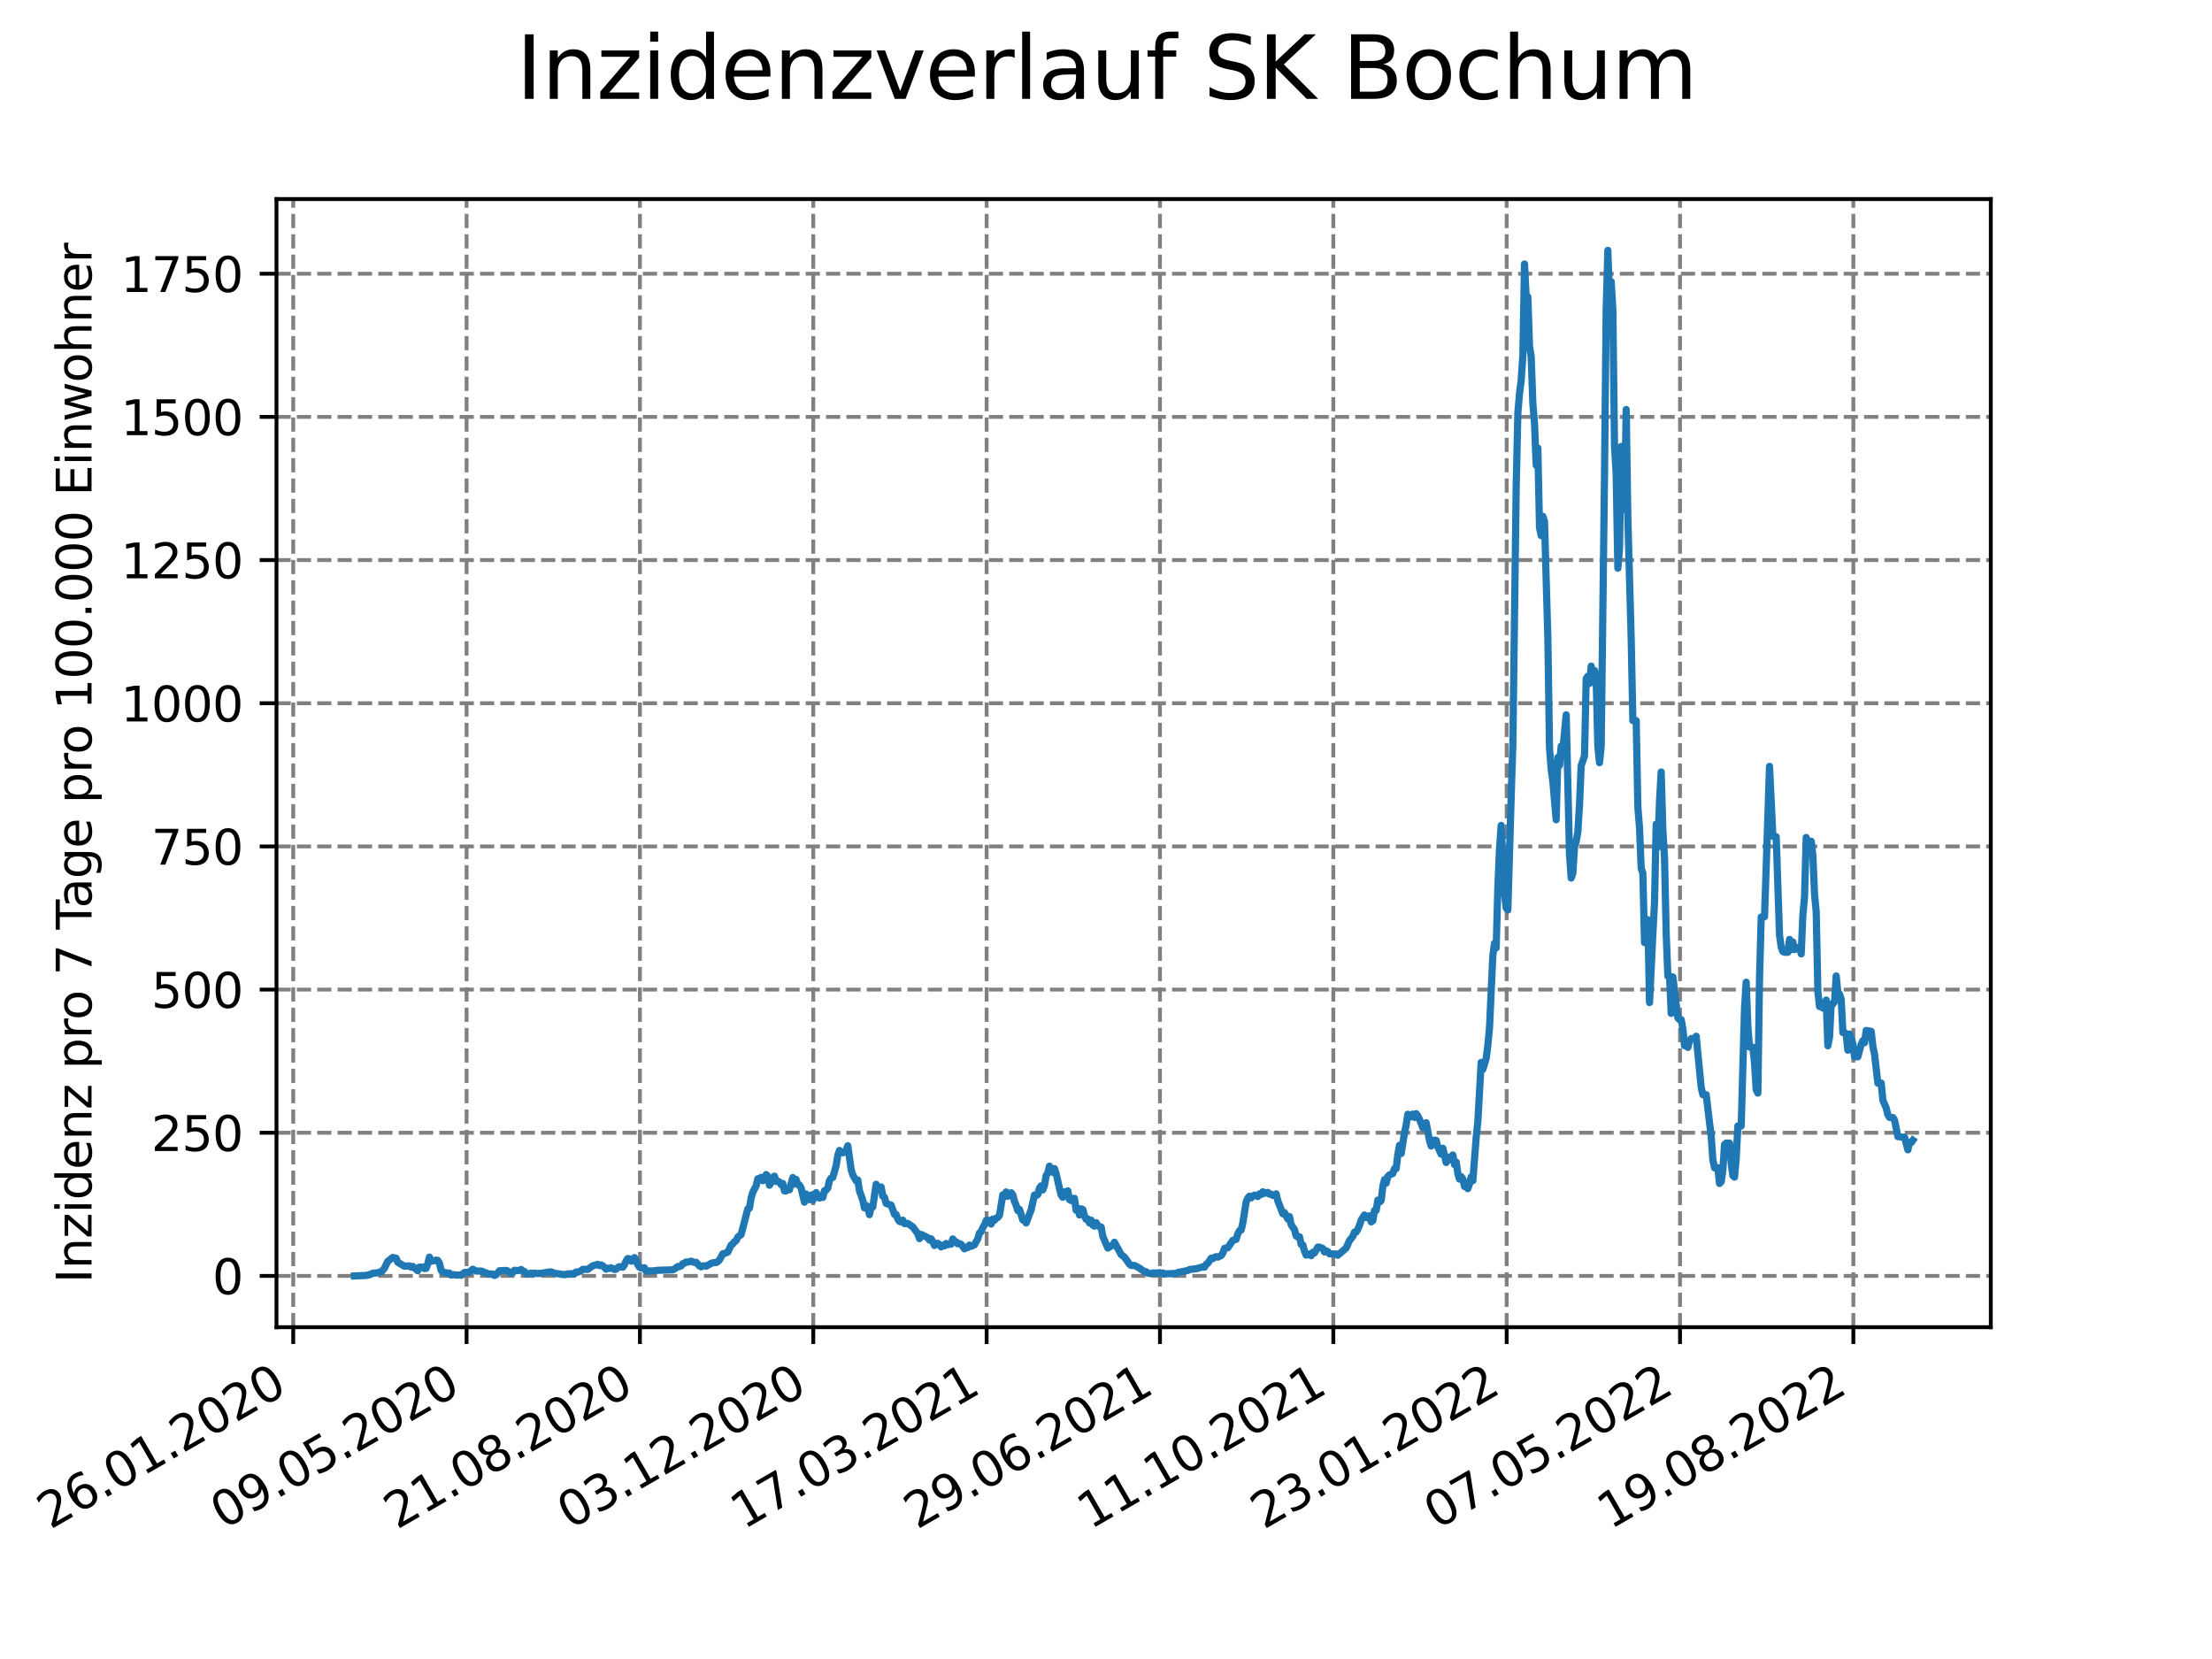 <?xml version="1.0" encoding="utf-8" standalone="no"?>
<!DOCTYPE svg PUBLIC "-//W3C//DTD SVG 1.1//EN"
  "http://www.w3.org/Graphics/SVG/1.1/DTD/svg11.dtd">
<svg xmlns:xlink="http://www.w3.org/1999/xlink" width="460.8pt" height="345.6pt" viewBox="0 0 460.8 345.6" xmlns="http://www.w3.org/2000/svg" version="1.1">
 <defs>
  <style type="text/css">*{stroke-linejoin: round; stroke-linecap: butt}</style>
 </defs>
 <g id="figure_1">
  <g id="patch_1">
   <path d="M 0 345.6 
L 460.8 345.6 
L 460.8 0 
L 0 0 
z
" style="fill: #ffffff"/>
  </g>
  <g id="axes_1">
   <g id="patch_2">
    <path d="M 57.6 276.48 
L 414.72 276.48 
L 414.72 41.472 
L 57.6 41.472 
z
" style="fill: #ffffff"/>
   </g>
   <g id="matplotlib.axis_1">
    <g id="xtick_1">
     <g id="line2d_1">
      <path d="M 61.087 276.48 
L 61.087 41.472 
" clip-path="url(#pf576ec86fe)" style="fill: none; stroke-dasharray: 2.96,1.28; stroke-dashoffset: 0; stroke: #808080; stroke-width: 0.8"/>
     </g>
     <g id="line2d_2">
      <defs>
       <path id="ma79612ba99" d="M 0 0 
L 0 3.5 
" style="stroke: #000000; stroke-width: 0.8"/>
      </defs>
      <g>
       <use xlink:href="#ma79612ba99" x="61.087" y="276.48" style="stroke: #000000; stroke-width: 0.8"/>
      </g>
     </g>
     <g id="text_1">
      <!-- 26.01.2020 -->
      <g transform="translate(10.461 318.689) rotate(-30) scale(0.1 -0.1)">
       <defs>
        <path id="DejaVuSans-32" d="M 1228 531 
L 3431 531 
L 3431 0 
L 469 0 
L 469 531 
Q 828 903 1448 1529 
Q 2069 2156 2228 2338 
Q 2531 2678 2651 2914 
Q 2772 3150 2772 3378 
Q 2772 3750 2511 3984 
Q 2250 4219 1831 4219 
Q 1534 4219 1204 4116 
Q 875 4013 500 3803 
L 500 4441 
Q 881 4594 1212 4672 
Q 1544 4750 1819 4750 
Q 2544 4750 2975 4387 
Q 3406 4025 3406 3419 
Q 3406 3131 3298 2873 
Q 3191 2616 2906 2266 
Q 2828 2175 2409 1742 
Q 1991 1309 1228 531 
z
" transform="scale(0.016)"/>
        <path id="DejaVuSans-36" d="M 2113 2584 
Q 1688 2584 1439 2293 
Q 1191 2003 1191 1497 
Q 1191 994 1439 701 
Q 1688 409 2113 409 
Q 2538 409 2786 701 
Q 3034 994 3034 1497 
Q 3034 2003 2786 2293 
Q 2538 2584 2113 2584 
z
M 3366 4563 
L 3366 3988 
Q 3128 4100 2886 4159 
Q 2644 4219 2406 4219 
Q 1781 4219 1451 3797 
Q 1122 3375 1075 2522 
Q 1259 2794 1537 2939 
Q 1816 3084 2150 3084 
Q 2853 3084 3261 2657 
Q 3669 2231 3669 1497 
Q 3669 778 3244 343 
Q 2819 -91 2113 -91 
Q 1303 -91 875 529 
Q 447 1150 447 2328 
Q 447 3434 972 4092 
Q 1497 4750 2381 4750 
Q 2619 4750 2861 4703 
Q 3103 4656 3366 4563 
z
" transform="scale(0.016)"/>
        <path id="DejaVuSans-2e" d="M 684 794 
L 1344 794 
L 1344 0 
L 684 0 
L 684 794 
z
" transform="scale(0.016)"/>
        <path id="DejaVuSans-30" d="M 2034 4250 
Q 1547 4250 1301 3770 
Q 1056 3291 1056 2328 
Q 1056 1369 1301 889 
Q 1547 409 2034 409 
Q 2525 409 2770 889 
Q 3016 1369 3016 2328 
Q 3016 3291 2770 3770 
Q 2525 4250 2034 4250 
z
M 2034 4750 
Q 2819 4750 3233 4129 
Q 3647 3509 3647 2328 
Q 3647 1150 3233 529 
Q 2819 -91 2034 -91 
Q 1250 -91 836 529 
Q 422 1150 422 2328 
Q 422 3509 836 4129 
Q 1250 4750 2034 4750 
z
" transform="scale(0.016)"/>
        <path id="DejaVuSans-31" d="M 794 531 
L 1825 531 
L 1825 4091 
L 703 3866 
L 703 4441 
L 1819 4666 
L 2450 4666 
L 2450 531 
L 3481 531 
L 3481 0 
L 794 0 
L 794 531 
z
" transform="scale(0.016)"/>
       </defs>
       <use xlink:href="#DejaVuSans-32"/>
       <use xlink:href="#DejaVuSans-36" x="63.623"/>
       <use xlink:href="#DejaVuSans-2e" x="127.246"/>
       <use xlink:href="#DejaVuSans-30" x="159.033"/>
       <use xlink:href="#DejaVuSans-31" x="222.656"/>
       <use xlink:href="#DejaVuSans-2e" x="286.279"/>
       <use xlink:href="#DejaVuSans-32" x="318.066"/>
       <use xlink:href="#DejaVuSans-30" x="381.689"/>
       <use xlink:href="#DejaVuSans-32" x="445.312"/>
       <use xlink:href="#DejaVuSans-30" x="508.936"/>
      </g>
     </g>
    </g>
    <g id="xtick_2">
     <g id="line2d_3">
      <path d="M 97.198 276.48 
L 97.198 41.472 
" clip-path="url(#pf576ec86fe)" style="fill: none; stroke-dasharray: 2.96,1.28; stroke-dashoffset: 0; stroke: #808080; stroke-width: 0.8"/>
     </g>
     <g id="line2d_4">
      <g>
       <use xlink:href="#ma79612ba99" x="97.198" y="276.48" style="stroke: #000000; stroke-width: 0.8"/>
      </g>
     </g>
     <g id="text_2">
      <!-- 09.05.2020 -->
      <g transform="translate(46.573 318.689) rotate(-30) scale(0.1 -0.1)">
       <defs>
        <path id="DejaVuSans-39" d="M 703 97 
L 703 672 
Q 941 559 1184 500 
Q 1428 441 1663 441 
Q 2288 441 2617 861 
Q 2947 1281 2994 2138 
Q 2813 1869 2534 1725 
Q 2256 1581 1919 1581 
Q 1219 1581 811 2004 
Q 403 2428 403 3163 
Q 403 3881 828 4315 
Q 1253 4750 1959 4750 
Q 2769 4750 3195 4129 
Q 3622 3509 3622 2328 
Q 3622 1225 3098 567 
Q 2575 -91 1691 -91 
Q 1453 -91 1209 -44 
Q 966 3 703 97 
z
M 1959 2075 
Q 2384 2075 2632 2365 
Q 2881 2656 2881 3163 
Q 2881 3666 2632 3958 
Q 2384 4250 1959 4250 
Q 1534 4250 1286 3958 
Q 1038 3666 1038 3163 
Q 1038 2656 1286 2365 
Q 1534 2075 1959 2075 
z
" transform="scale(0.016)"/>
        <path id="DejaVuSans-35" d="M 691 4666 
L 3169 4666 
L 3169 4134 
L 1269 4134 
L 1269 2991 
Q 1406 3038 1543 3061 
Q 1681 3084 1819 3084 
Q 2600 3084 3056 2656 
Q 3513 2228 3513 1497 
Q 3513 744 3044 326 
Q 2575 -91 1722 -91 
Q 1428 -91 1123 -41 
Q 819 9 494 109 
L 494 744 
Q 775 591 1075 516 
Q 1375 441 1709 441 
Q 2250 441 2565 725 
Q 2881 1009 2881 1497 
Q 2881 1984 2565 2268 
Q 2250 2553 1709 2553 
Q 1456 2553 1204 2497 
Q 953 2441 691 2322 
L 691 4666 
z
" transform="scale(0.016)"/>
       </defs>
       <use xlink:href="#DejaVuSans-30"/>
       <use xlink:href="#DejaVuSans-39" x="63.623"/>
       <use xlink:href="#DejaVuSans-2e" x="127.246"/>
       <use xlink:href="#DejaVuSans-30" x="159.033"/>
       <use xlink:href="#DejaVuSans-35" x="222.656"/>
       <use xlink:href="#DejaVuSans-2e" x="286.279"/>
       <use xlink:href="#DejaVuSans-32" x="318.066"/>
       <use xlink:href="#DejaVuSans-30" x="381.689"/>
       <use xlink:href="#DejaVuSans-32" x="445.312"/>
       <use xlink:href="#DejaVuSans-30" x="508.936"/>
      </g>
     </g>
    </g>
    <g id="xtick_3">
     <g id="line2d_5">
      <path d="M 133.309 276.48 
L 133.309 41.472 
" clip-path="url(#pf576ec86fe)" style="fill: none; stroke-dasharray: 2.96,1.28; stroke-dashoffset: 0; stroke: #808080; stroke-width: 0.8"/>
     </g>
     <g id="line2d_6">
      <g>
       <use xlink:href="#ma79612ba99" x="133.309" y="276.48" style="stroke: #000000; stroke-width: 0.8"/>
      </g>
     </g>
     <g id="text_3">
      <!-- 21.08.2020 -->
      <g transform="translate(82.684 318.689) rotate(-30) scale(0.1 -0.1)">
       <defs>
        <path id="DejaVuSans-38" d="M 2034 2216 
Q 1584 2216 1326 1975 
Q 1069 1734 1069 1313 
Q 1069 891 1326 650 
Q 1584 409 2034 409 
Q 2484 409 2743 651 
Q 3003 894 3003 1313 
Q 3003 1734 2745 1975 
Q 2488 2216 2034 2216 
z
M 1403 2484 
Q 997 2584 770 2862 
Q 544 3141 544 3541 
Q 544 4100 942 4425 
Q 1341 4750 2034 4750 
Q 2731 4750 3128 4425 
Q 3525 4100 3525 3541 
Q 3525 3141 3298 2862 
Q 3072 2584 2669 2484 
Q 3125 2378 3379 2068 
Q 3634 1759 3634 1313 
Q 3634 634 3220 271 
Q 2806 -91 2034 -91 
Q 1263 -91 848 271 
Q 434 634 434 1313 
Q 434 1759 690 2068 
Q 947 2378 1403 2484 
z
M 1172 3481 
Q 1172 3119 1398 2916 
Q 1625 2713 2034 2713 
Q 2441 2713 2670 2916 
Q 2900 3119 2900 3481 
Q 2900 3844 2670 4047 
Q 2441 4250 2034 4250 
Q 1625 4250 1398 4047 
Q 1172 3844 1172 3481 
z
" transform="scale(0.016)"/>
       </defs>
       <use xlink:href="#DejaVuSans-32"/>
       <use xlink:href="#DejaVuSans-31" x="63.623"/>
       <use xlink:href="#DejaVuSans-2e" x="127.246"/>
       <use xlink:href="#DejaVuSans-30" x="159.033"/>
       <use xlink:href="#DejaVuSans-38" x="222.656"/>
       <use xlink:href="#DejaVuSans-2e" x="286.279"/>
       <use xlink:href="#DejaVuSans-32" x="318.066"/>
       <use xlink:href="#DejaVuSans-30" x="381.689"/>
       <use xlink:href="#DejaVuSans-32" x="445.312"/>
       <use xlink:href="#DejaVuSans-30" x="508.936"/>
      </g>
     </g>
    </g>
    <g id="xtick_4">
     <g id="line2d_7">
      <path d="M 169.421 276.48 
L 169.421 41.472 
" clip-path="url(#pf576ec86fe)" style="fill: none; stroke-dasharray: 2.96,1.28; stroke-dashoffset: 0; stroke: #808080; stroke-width: 0.8"/>
     </g>
     <g id="line2d_8">
      <g>
       <use xlink:href="#ma79612ba99" x="169.421" y="276.48" style="stroke: #000000; stroke-width: 0.8"/>
      </g>
     </g>
     <g id="text_4">
      <!-- 03.12.2020 -->
      <g transform="translate(118.795 318.689) rotate(-30) scale(0.1 -0.1)">
       <defs>
        <path id="DejaVuSans-33" d="M 2597 2516 
Q 3050 2419 3304 2112 
Q 3559 1806 3559 1356 
Q 3559 666 3084 287 
Q 2609 -91 1734 -91 
Q 1441 -91 1130 -33 
Q 819 25 488 141 
L 488 750 
Q 750 597 1062 519 
Q 1375 441 1716 441 
Q 2309 441 2620 675 
Q 2931 909 2931 1356 
Q 2931 1769 2642 2001 
Q 2353 2234 1838 2234 
L 1294 2234 
L 1294 2753 
L 1863 2753 
Q 2328 2753 2575 2939 
Q 2822 3125 2822 3475 
Q 2822 3834 2567 4026 
Q 2313 4219 1838 4219 
Q 1578 4219 1281 4162 
Q 984 4106 628 3988 
L 628 4550 
Q 988 4650 1302 4700 
Q 1616 4750 1894 4750 
Q 2613 4750 3031 4423 
Q 3450 4097 3450 3541 
Q 3450 3153 3228 2886 
Q 3006 2619 2597 2516 
z
" transform="scale(0.016)"/>
       </defs>
       <use xlink:href="#DejaVuSans-30"/>
       <use xlink:href="#DejaVuSans-33" x="63.623"/>
       <use xlink:href="#DejaVuSans-2e" x="127.246"/>
       <use xlink:href="#DejaVuSans-31" x="159.033"/>
       <use xlink:href="#DejaVuSans-32" x="222.656"/>
       <use xlink:href="#DejaVuSans-2e" x="286.279"/>
       <use xlink:href="#DejaVuSans-32" x="318.066"/>
       <use xlink:href="#DejaVuSans-30" x="381.689"/>
       <use xlink:href="#DejaVuSans-32" x="445.312"/>
       <use xlink:href="#DejaVuSans-30" x="508.936"/>
      </g>
     </g>
    </g>
    <g id="xtick_5">
     <g id="line2d_9">
      <path d="M 205.532 276.48 
L 205.532 41.472 
" clip-path="url(#pf576ec86fe)" style="fill: none; stroke-dasharray: 2.96,1.28; stroke-dashoffset: 0; stroke: #808080; stroke-width: 0.8"/>
     </g>
     <g id="line2d_10">
      <g>
       <use xlink:href="#ma79612ba99" x="205.532" y="276.48" style="stroke: #000000; stroke-width: 0.8"/>
      </g>
     </g>
     <g id="text_5">
      <!-- 17.03.2021 -->
      <g transform="translate(154.907 318.689) rotate(-30) scale(0.1 -0.1)">
       <defs>
        <path id="DejaVuSans-37" d="M 525 4666 
L 3525 4666 
L 3525 4397 
L 1831 0 
L 1172 0 
L 2766 4134 
L 525 4134 
L 525 4666 
z
" transform="scale(0.016)"/>
       </defs>
       <use xlink:href="#DejaVuSans-31"/>
       <use xlink:href="#DejaVuSans-37" x="63.623"/>
       <use xlink:href="#DejaVuSans-2e" x="127.246"/>
       <use xlink:href="#DejaVuSans-30" x="159.033"/>
       <use xlink:href="#DejaVuSans-33" x="222.656"/>
       <use xlink:href="#DejaVuSans-2e" x="286.279"/>
       <use xlink:href="#DejaVuSans-32" x="318.066"/>
       <use xlink:href="#DejaVuSans-30" x="381.689"/>
       <use xlink:href="#DejaVuSans-32" x="445.312"/>
       <use xlink:href="#DejaVuSans-31" x="508.936"/>
      </g>
     </g>
    </g>
    <g id="xtick_6">
     <g id="line2d_11">
      <path d="M 241.643 276.48 
L 241.643 41.472 
" clip-path="url(#pf576ec86fe)" style="fill: none; stroke-dasharray: 2.96,1.28; stroke-dashoffset: 0; stroke: #808080; stroke-width: 0.8"/>
     </g>
     <g id="line2d_12">
      <g>
       <use xlink:href="#ma79612ba99" x="241.643" y="276.48" style="stroke: #000000; stroke-width: 0.8"/>
      </g>
     </g>
     <g id="text_6">
      <!-- 29.06.2021 -->
      <g transform="translate(191.018 318.689) rotate(-30) scale(0.1 -0.1)">
       <use xlink:href="#DejaVuSans-32"/>
       <use xlink:href="#DejaVuSans-39" x="63.623"/>
       <use xlink:href="#DejaVuSans-2e" x="127.246"/>
       <use xlink:href="#DejaVuSans-30" x="159.033"/>
       <use xlink:href="#DejaVuSans-36" x="222.656"/>
       <use xlink:href="#DejaVuSans-2e" x="286.279"/>
       <use xlink:href="#DejaVuSans-32" x="318.066"/>
       <use xlink:href="#DejaVuSans-30" x="381.689"/>
       <use xlink:href="#DejaVuSans-32" x="445.312"/>
       <use xlink:href="#DejaVuSans-31" x="508.936"/>
      </g>
     </g>
    </g>
    <g id="xtick_7">
     <g id="line2d_13">
      <path d="M 277.755 276.48 
L 277.755 41.472 
" clip-path="url(#pf576ec86fe)" style="fill: none; stroke-dasharray: 2.96,1.28; stroke-dashoffset: 0; stroke: #808080; stroke-width: 0.8"/>
     </g>
     <g id="line2d_14">
      <g>
       <use xlink:href="#ma79612ba99" x="277.755" y="276.48" style="stroke: #000000; stroke-width: 0.8"/>
      </g>
     </g>
     <g id="text_7">
      <!-- 11.10.2021 -->
      <g transform="translate(227.129 318.689) rotate(-30) scale(0.1 -0.1)">
       <use xlink:href="#DejaVuSans-31"/>
       <use xlink:href="#DejaVuSans-31" x="63.623"/>
       <use xlink:href="#DejaVuSans-2e" x="127.246"/>
       <use xlink:href="#DejaVuSans-31" x="159.033"/>
       <use xlink:href="#DejaVuSans-30" x="222.656"/>
       <use xlink:href="#DejaVuSans-2e" x="286.279"/>
       <use xlink:href="#DejaVuSans-32" x="318.066"/>
       <use xlink:href="#DejaVuSans-30" x="381.689"/>
       <use xlink:href="#DejaVuSans-32" x="445.312"/>
       <use xlink:href="#DejaVuSans-31" x="508.936"/>
      </g>
     </g>
    </g>
    <g id="xtick_8">
     <g id="line2d_15">
      <path d="M 313.866 276.48 
L 313.866 41.472 
" clip-path="url(#pf576ec86fe)" style="fill: none; stroke-dasharray: 2.96,1.28; stroke-dashoffset: 0; stroke: #808080; stroke-width: 0.8"/>
     </g>
     <g id="line2d_16">
      <g>
       <use xlink:href="#ma79612ba99" x="313.866" y="276.48" style="stroke: #000000; stroke-width: 0.8"/>
      </g>
     </g>
     <g id="text_8">
      <!-- 23.01.2022 -->
      <g transform="translate(263.241 318.689) rotate(-30) scale(0.1 -0.1)">
       <use xlink:href="#DejaVuSans-32"/>
       <use xlink:href="#DejaVuSans-33" x="63.623"/>
       <use xlink:href="#DejaVuSans-2e" x="127.246"/>
       <use xlink:href="#DejaVuSans-30" x="159.033"/>
       <use xlink:href="#DejaVuSans-31" x="222.656"/>
       <use xlink:href="#DejaVuSans-2e" x="286.279"/>
       <use xlink:href="#DejaVuSans-32" x="318.066"/>
       <use xlink:href="#DejaVuSans-30" x="381.689"/>
       <use xlink:href="#DejaVuSans-32" x="445.312"/>
       <use xlink:href="#DejaVuSans-32" x="508.936"/>
      </g>
     </g>
    </g>
    <g id="xtick_9">
     <g id="line2d_17">
      <path d="M 349.977 276.48 
L 349.977 41.472 
" clip-path="url(#pf576ec86fe)" style="fill: none; stroke-dasharray: 2.96,1.28; stroke-dashoffset: 0; stroke: #808080; stroke-width: 0.8"/>
     </g>
     <g id="line2d_18">
      <g>
       <use xlink:href="#ma79612ba99" x="349.977" y="276.48" style="stroke: #000000; stroke-width: 0.8"/>
      </g>
     </g>
     <g id="text_9">
      <!-- 07.05.2022 -->
      <g transform="translate(299.352 318.689) rotate(-30) scale(0.1 -0.1)">
       <use xlink:href="#DejaVuSans-30"/>
       <use xlink:href="#DejaVuSans-37" x="63.623"/>
       <use xlink:href="#DejaVuSans-2e" x="127.246"/>
       <use xlink:href="#DejaVuSans-30" x="159.033"/>
       <use xlink:href="#DejaVuSans-35" x="222.656"/>
       <use xlink:href="#DejaVuSans-2e" x="286.279"/>
       <use xlink:href="#DejaVuSans-32" x="318.066"/>
       <use xlink:href="#DejaVuSans-30" x="381.689"/>
       <use xlink:href="#DejaVuSans-32" x="445.312"/>
       <use xlink:href="#DejaVuSans-32" x="508.936"/>
      </g>
     </g>
    </g>
    <g id="xtick_10">
     <g id="line2d_19">
      <path d="M 386.088 276.48 
L 386.088 41.472 
" clip-path="url(#pf576ec86fe)" style="fill: none; stroke-dasharray: 2.96,1.28; stroke-dashoffset: 0; stroke: #808080; stroke-width: 0.8"/>
     </g>
     <g id="line2d_20">
      <g>
       <use xlink:href="#ma79612ba99" x="386.088" y="276.48" style="stroke: #000000; stroke-width: 0.8"/>
      </g>
     </g>
     <g id="text_10">
      <!-- 19.08.2022 -->
      <g transform="translate(335.463 318.689) rotate(-30) scale(0.1 -0.1)">
       <use xlink:href="#DejaVuSans-31"/>
       <use xlink:href="#DejaVuSans-39" x="63.623"/>
       <use xlink:href="#DejaVuSans-2e" x="127.246"/>
       <use xlink:href="#DejaVuSans-30" x="159.033"/>
       <use xlink:href="#DejaVuSans-38" x="222.656"/>
       <use xlink:href="#DejaVuSans-2e" x="286.279"/>
       <use xlink:href="#DejaVuSans-32" x="318.066"/>
       <use xlink:href="#DejaVuSans-30" x="381.689"/>
       <use xlink:href="#DejaVuSans-32" x="445.312"/>
       <use xlink:href="#DejaVuSans-32" x="508.936"/>
      </g>
     </g>
    </g>
   </g>
   <g id="matplotlib.axis_2">
    <g id="ytick_1">
     <g id="line2d_21">
      <path d="M 57.6 265.798 
L 414.72 265.798 
" clip-path="url(#pf576ec86fe)" style="fill: none; stroke-dasharray: 2.96,1.28; stroke-dashoffset: 0; stroke: #808080; stroke-width: 0.8"/>
     </g>
     <g id="line2d_22">
      <defs>
       <path id="m791b567a55" d="M 0 0 
L -3.5 0 
" style="stroke: #000000; stroke-width: 0.8"/>
      </defs>
      <g>
       <use xlink:href="#m791b567a55" x="57.6" y="265.798" style="stroke: #000000; stroke-width: 0.8"/>
      </g>
     </g>
     <g id="text_11">
      <!-- 0 -->
      <g transform="translate(44.237 269.597) scale(0.1 -0.1)">
       <use xlink:href="#DejaVuSans-30"/>
      </g>
     </g>
    </g>
    <g id="ytick_2">
     <g id="line2d_23">
      <path d="M 57.6 235.973 
L 414.72 235.973 
" clip-path="url(#pf576ec86fe)" style="fill: none; stroke-dasharray: 2.96,1.28; stroke-dashoffset: 0; stroke: #808080; stroke-width: 0.8"/>
     </g>
     <g id="line2d_24">
      <g>
       <use xlink:href="#m791b567a55" x="57.6" y="235.973" style="stroke: #000000; stroke-width: 0.8"/>
      </g>
     </g>
     <g id="text_12">
      <!-- 250 -->
      <g transform="translate(31.512 239.772) scale(0.1 -0.1)">
       <use xlink:href="#DejaVuSans-32"/>
       <use xlink:href="#DejaVuSans-35" x="63.623"/>
       <use xlink:href="#DejaVuSans-30" x="127.246"/>
      </g>
     </g>
    </g>
    <g id="ytick_3">
     <g id="line2d_25">
      <path d="M 57.6 206.148 
L 414.72 206.148 
" clip-path="url(#pf576ec86fe)" style="fill: none; stroke-dasharray: 2.96,1.28; stroke-dashoffset: 0; stroke: #808080; stroke-width: 0.8"/>
     </g>
     <g id="line2d_26">
      <g>
       <use xlink:href="#m791b567a55" x="57.6" y="206.148" style="stroke: #000000; stroke-width: 0.8"/>
      </g>
     </g>
     <g id="text_13">
      <!-- 500 -->
      <g transform="translate(31.512 209.947) scale(0.1 -0.1)">
       <use xlink:href="#DejaVuSans-35"/>
       <use xlink:href="#DejaVuSans-30" x="63.623"/>
       <use xlink:href="#DejaVuSans-30" x="127.246"/>
      </g>
     </g>
    </g>
    <g id="ytick_4">
     <g id="line2d_27">
      <path d="M 57.6 176.323 
L 414.72 176.323 
" clip-path="url(#pf576ec86fe)" style="fill: none; stroke-dasharray: 2.96,1.28; stroke-dashoffset: 0; stroke: #808080; stroke-width: 0.8"/>
     </g>
     <g id="line2d_28">
      <g>
       <use xlink:href="#m791b567a55" x="57.6" y="176.323" style="stroke: #000000; stroke-width: 0.8"/>
      </g>
     </g>
     <g id="text_14">
      <!-- 750 -->
      <g transform="translate(31.512 180.122) scale(0.1 -0.1)">
       <use xlink:href="#DejaVuSans-37"/>
       <use xlink:href="#DejaVuSans-35" x="63.623"/>
       <use xlink:href="#DejaVuSans-30" x="127.246"/>
      </g>
     </g>
    </g>
    <g id="ytick_5">
     <g id="line2d_29">
      <path d="M 57.6 146.498 
L 414.72 146.498 
" clip-path="url(#pf576ec86fe)" style="fill: none; stroke-dasharray: 2.96,1.28; stroke-dashoffset: 0; stroke: #808080; stroke-width: 0.8"/>
     </g>
     <g id="line2d_30">
      <g>
       <use xlink:href="#m791b567a55" x="57.6" y="146.498" style="stroke: #000000; stroke-width: 0.8"/>
      </g>
     </g>
     <g id="text_15">
      <!-- 1000 -->
      <g transform="translate(25.15 150.298) scale(0.1 -0.1)">
       <use xlink:href="#DejaVuSans-31"/>
       <use xlink:href="#DejaVuSans-30" x="63.623"/>
       <use xlink:href="#DejaVuSans-30" x="127.246"/>
       <use xlink:href="#DejaVuSans-30" x="190.869"/>
      </g>
     </g>
    </g>
    <g id="ytick_6">
     <g id="line2d_31">
      <path d="M 57.6 116.674 
L 414.72 116.674 
" clip-path="url(#pf576ec86fe)" style="fill: none; stroke-dasharray: 2.96,1.28; stroke-dashoffset: 0; stroke: #808080; stroke-width: 0.8"/>
     </g>
     <g id="line2d_32">
      <g>
       <use xlink:href="#m791b567a55" x="57.6" y="116.674" style="stroke: #000000; stroke-width: 0.8"/>
      </g>
     </g>
     <g id="text_16">
      <!-- 1250 -->
      <g transform="translate(25.15 120.473) scale(0.1 -0.1)">
       <use xlink:href="#DejaVuSans-31"/>
       <use xlink:href="#DejaVuSans-32" x="63.623"/>
       <use xlink:href="#DejaVuSans-35" x="127.246"/>
       <use xlink:href="#DejaVuSans-30" x="190.869"/>
      </g>
     </g>
    </g>
    <g id="ytick_7">
     <g id="line2d_33">
      <path d="M 57.6 86.849 
L 414.72 86.849 
" clip-path="url(#pf576ec86fe)" style="fill: none; stroke-dasharray: 2.96,1.28; stroke-dashoffset: 0; stroke: #808080; stroke-width: 0.8"/>
     </g>
     <g id="line2d_34">
      <g>
       <use xlink:href="#m791b567a55" x="57.6" y="86.849" style="stroke: #000000; stroke-width: 0.8"/>
      </g>
     </g>
     <g id="text_17">
      <!-- 1500 -->
      <g transform="translate(25.15 90.648) scale(0.1 -0.1)">
       <use xlink:href="#DejaVuSans-31"/>
       <use xlink:href="#DejaVuSans-35" x="63.623"/>
       <use xlink:href="#DejaVuSans-30" x="127.246"/>
       <use xlink:href="#DejaVuSans-30" x="190.869"/>
      </g>
     </g>
    </g>
    <g id="ytick_8">
     <g id="line2d_35">
      <path d="M 57.6 57.024 
L 414.72 57.024 
" clip-path="url(#pf576ec86fe)" style="fill: none; stroke-dasharray: 2.96,1.28; stroke-dashoffset: 0; stroke: #808080; stroke-width: 0.8"/>
     </g>
     <g id="line2d_36">
      <g>
       <use xlink:href="#m791b567a55" x="57.6" y="57.024" style="stroke: #000000; stroke-width: 0.8"/>
      </g>
     </g>
     <g id="text_18">
      <!-- 1750 -->
      <g transform="translate(25.15 60.823) scale(0.1 -0.1)">
       <use xlink:href="#DejaVuSans-31"/>
       <use xlink:href="#DejaVuSans-37" x="63.623"/>
       <use xlink:href="#DejaVuSans-35" x="127.246"/>
       <use xlink:href="#DejaVuSans-30" x="190.869"/>
      </g>
     </g>
    </g>
    <g id="text_19">
     <!-- Inzidenz pro 7 Tage pro 100.000 Einwohner -->
     <g transform="translate(19.07 267.301) rotate(-90) scale(0.1 -0.1)">
      <defs>
       <path id="DejaVuSans-49" d="M 628 4666 
L 1259 4666 
L 1259 0 
L 628 0 
L 628 4666 
z
" transform="scale(0.016)"/>
       <path id="DejaVuSans-6e" d="M 3513 2113 
L 3513 0 
L 2938 0 
L 2938 2094 
Q 2938 2591 2744 2837 
Q 2550 3084 2163 3084 
Q 1697 3084 1428 2787 
Q 1159 2491 1159 1978 
L 1159 0 
L 581 0 
L 581 3500 
L 1159 3500 
L 1159 2956 
Q 1366 3272 1645 3428 
Q 1925 3584 2291 3584 
Q 2894 3584 3203 3211 
Q 3513 2838 3513 2113 
z
" transform="scale(0.016)"/>
       <path id="DejaVuSans-7a" d="M 353 3500 
L 3084 3500 
L 3084 2975 
L 922 459 
L 3084 459 
L 3084 0 
L 275 0 
L 275 525 
L 2438 3041 
L 353 3041 
L 353 3500 
z
" transform="scale(0.016)"/>
       <path id="DejaVuSans-69" d="M 603 3500 
L 1178 3500 
L 1178 0 
L 603 0 
L 603 3500 
z
M 603 4863 
L 1178 4863 
L 1178 4134 
L 603 4134 
L 603 4863 
z
" transform="scale(0.016)"/>
       <path id="DejaVuSans-64" d="M 2906 2969 
L 2906 4863 
L 3481 4863 
L 3481 0 
L 2906 0 
L 2906 525 
Q 2725 213 2448 61 
Q 2172 -91 1784 -91 
Q 1150 -91 751 415 
Q 353 922 353 1747 
Q 353 2572 751 3078 
Q 1150 3584 1784 3584 
Q 2172 3584 2448 3432 
Q 2725 3281 2906 2969 
z
M 947 1747 
Q 947 1113 1208 752 
Q 1469 391 1925 391 
Q 2381 391 2643 752 
Q 2906 1113 2906 1747 
Q 2906 2381 2643 2742 
Q 2381 3103 1925 3103 
Q 1469 3103 1208 2742 
Q 947 2381 947 1747 
z
" transform="scale(0.016)"/>
       <path id="DejaVuSans-65" d="M 3597 1894 
L 3597 1613 
L 953 1613 
Q 991 1019 1311 708 
Q 1631 397 2203 397 
Q 2534 397 2845 478 
Q 3156 559 3463 722 
L 3463 178 
Q 3153 47 2828 -22 
Q 2503 -91 2169 -91 
Q 1331 -91 842 396 
Q 353 884 353 1716 
Q 353 2575 817 3079 
Q 1281 3584 2069 3584 
Q 2775 3584 3186 3129 
Q 3597 2675 3597 1894 
z
M 3022 2063 
Q 3016 2534 2758 2815 
Q 2500 3097 2075 3097 
Q 1594 3097 1305 2825 
Q 1016 2553 972 2059 
L 3022 2063 
z
" transform="scale(0.016)"/>
       <path id="DejaVuSans-20" transform="scale(0.016)"/>
       <path id="DejaVuSans-70" d="M 1159 525 
L 1159 -1331 
L 581 -1331 
L 581 3500 
L 1159 3500 
L 1159 2969 
Q 1341 3281 1617 3432 
Q 1894 3584 2278 3584 
Q 2916 3584 3314 3078 
Q 3713 2572 3713 1747 
Q 3713 922 3314 415 
Q 2916 -91 2278 -91 
Q 1894 -91 1617 61 
Q 1341 213 1159 525 
z
M 3116 1747 
Q 3116 2381 2855 2742 
Q 2594 3103 2138 3103 
Q 1681 3103 1420 2742 
Q 1159 2381 1159 1747 
Q 1159 1113 1420 752 
Q 1681 391 2138 391 
Q 2594 391 2855 752 
Q 3116 1113 3116 1747 
z
" transform="scale(0.016)"/>
       <path id="DejaVuSans-72" d="M 2631 2963 
Q 2534 3019 2420 3045 
Q 2306 3072 2169 3072 
Q 1681 3072 1420 2755 
Q 1159 2438 1159 1844 
L 1159 0 
L 581 0 
L 581 3500 
L 1159 3500 
L 1159 2956 
Q 1341 3275 1631 3429 
Q 1922 3584 2338 3584 
Q 2397 3584 2469 3576 
Q 2541 3569 2628 3553 
L 2631 2963 
z
" transform="scale(0.016)"/>
       <path id="DejaVuSans-6f" d="M 1959 3097 
Q 1497 3097 1228 2736 
Q 959 2375 959 1747 
Q 959 1119 1226 758 
Q 1494 397 1959 397 
Q 2419 397 2687 759 
Q 2956 1122 2956 1747 
Q 2956 2369 2687 2733 
Q 2419 3097 1959 3097 
z
M 1959 3584 
Q 2709 3584 3137 3096 
Q 3566 2609 3566 1747 
Q 3566 888 3137 398 
Q 2709 -91 1959 -91 
Q 1206 -91 779 398 
Q 353 888 353 1747 
Q 353 2609 779 3096 
Q 1206 3584 1959 3584 
z
" transform="scale(0.016)"/>
       <path id="DejaVuSans-54" d="M -19 4666 
L 3928 4666 
L 3928 4134 
L 2272 4134 
L 2272 0 
L 1638 0 
L 1638 4134 
L -19 4134 
L -19 4666 
z
" transform="scale(0.016)"/>
       <path id="DejaVuSans-61" d="M 2194 1759 
Q 1497 1759 1228 1600 
Q 959 1441 959 1056 
Q 959 750 1161 570 
Q 1363 391 1709 391 
Q 2188 391 2477 730 
Q 2766 1069 2766 1631 
L 2766 1759 
L 2194 1759 
z
M 3341 1997 
L 3341 0 
L 2766 0 
L 2766 531 
Q 2569 213 2275 61 
Q 1981 -91 1556 -91 
Q 1019 -91 701 211 
Q 384 513 384 1019 
Q 384 1609 779 1909 
Q 1175 2209 1959 2209 
L 2766 2209 
L 2766 2266 
Q 2766 2663 2505 2880 
Q 2244 3097 1772 3097 
Q 1472 3097 1187 3025 
Q 903 2953 641 2809 
L 641 3341 
Q 956 3463 1253 3523 
Q 1550 3584 1831 3584 
Q 2591 3584 2966 3190 
Q 3341 2797 3341 1997 
z
" transform="scale(0.016)"/>
       <path id="DejaVuSans-67" d="M 2906 1791 
Q 2906 2416 2648 2759 
Q 2391 3103 1925 3103 
Q 1463 3103 1205 2759 
Q 947 2416 947 1791 
Q 947 1169 1205 825 
Q 1463 481 1925 481 
Q 2391 481 2648 825 
Q 2906 1169 2906 1791 
z
M 3481 434 
Q 3481 -459 3084 -895 
Q 2688 -1331 1869 -1331 
Q 1566 -1331 1297 -1286 
Q 1028 -1241 775 -1147 
L 775 -588 
Q 1028 -725 1275 -790 
Q 1522 -856 1778 -856 
Q 2344 -856 2625 -561 
Q 2906 -266 2906 331 
L 2906 616 
Q 2728 306 2450 153 
Q 2172 0 1784 0 
Q 1141 0 747 490 
Q 353 981 353 1791 
Q 353 2603 747 3093 
Q 1141 3584 1784 3584 
Q 2172 3584 2450 3431 
Q 2728 3278 2906 2969 
L 2906 3500 
L 3481 3500 
L 3481 434 
z
" transform="scale(0.016)"/>
       <path id="DejaVuSans-45" d="M 628 4666 
L 3578 4666 
L 3578 4134 
L 1259 4134 
L 1259 2753 
L 3481 2753 
L 3481 2222 
L 1259 2222 
L 1259 531 
L 3634 531 
L 3634 0 
L 628 0 
L 628 4666 
z
" transform="scale(0.016)"/>
       <path id="DejaVuSans-77" d="M 269 3500 
L 844 3500 
L 1563 769 
L 2278 3500 
L 2956 3500 
L 3675 769 
L 4391 3500 
L 4966 3500 
L 4050 0 
L 3372 0 
L 2619 2869 
L 1863 0 
L 1184 0 
L 269 3500 
z
" transform="scale(0.016)"/>
       <path id="DejaVuSans-68" d="M 3513 2113 
L 3513 0 
L 2938 0 
L 2938 2094 
Q 2938 2591 2744 2837 
Q 2550 3084 2163 3084 
Q 1697 3084 1428 2787 
Q 1159 2491 1159 1978 
L 1159 0 
L 581 0 
L 581 4863 
L 1159 4863 
L 1159 2956 
Q 1366 3272 1645 3428 
Q 1925 3584 2291 3584 
Q 2894 3584 3203 3211 
Q 3513 2838 3513 2113 
z
" transform="scale(0.016)"/>
      </defs>
      <use xlink:href="#DejaVuSans-49"/>
      <use xlink:href="#DejaVuSans-6e" x="29.492"/>
      <use xlink:href="#DejaVuSans-7a" x="92.871"/>
      <use xlink:href="#DejaVuSans-69" x="145.361"/>
      <use xlink:href="#DejaVuSans-64" x="173.145"/>
      <use xlink:href="#DejaVuSans-65" x="236.621"/>
      <use xlink:href="#DejaVuSans-6e" x="298.145"/>
      <use xlink:href="#DejaVuSans-7a" x="361.523"/>
      <use xlink:href="#DejaVuSans-20" x="414.014"/>
      <use xlink:href="#DejaVuSans-70" x="445.801"/>
      <use xlink:href="#DejaVuSans-72" x="509.277"/>
      <use xlink:href="#DejaVuSans-6f" x="548.141"/>
      <use xlink:href="#DejaVuSans-20" x="609.322"/>
      <use xlink:href="#DejaVuSans-37" x="641.109"/>
      <use xlink:href="#DejaVuSans-20" x="704.732"/>
      <use xlink:href="#DejaVuSans-54" x="736.52"/>
      <use xlink:href="#DejaVuSans-61" x="781.104"/>
      <use xlink:href="#DejaVuSans-67" x="842.383"/>
      <use xlink:href="#DejaVuSans-65" x="905.859"/>
      <use xlink:href="#DejaVuSans-20" x="967.383"/>
      <use xlink:href="#DejaVuSans-70" x="999.17"/>
      <use xlink:href="#DejaVuSans-72" x="1062.646"/>
      <use xlink:href="#DejaVuSans-6f" x="1101.51"/>
      <use xlink:href="#DejaVuSans-20" x="1162.691"/>
      <use xlink:href="#DejaVuSans-31" x="1194.479"/>
      <use xlink:href="#DejaVuSans-30" x="1258.102"/>
      <use xlink:href="#DejaVuSans-30" x="1321.725"/>
      <use xlink:href="#DejaVuSans-2e" x="1385.348"/>
      <use xlink:href="#DejaVuSans-30" x="1417.135"/>
      <use xlink:href="#DejaVuSans-30" x="1480.758"/>
      <use xlink:href="#DejaVuSans-30" x="1544.381"/>
      <use xlink:href="#DejaVuSans-20" x="1608.004"/>
      <use xlink:href="#DejaVuSans-45" x="1639.791"/>
      <use xlink:href="#DejaVuSans-69" x="1702.975"/>
      <use xlink:href="#DejaVuSans-6e" x="1730.758"/>
      <use xlink:href="#DejaVuSans-77" x="1794.137"/>
      <use xlink:href="#DejaVuSans-6f" x="1875.924"/>
      <use xlink:href="#DejaVuSans-68" x="1937.105"/>
      <use xlink:href="#DejaVuSans-6e" x="2000.484"/>
      <use xlink:href="#DejaVuSans-65" x="2063.863"/>
      <use xlink:href="#DejaVuSans-72" x="2125.387"/>
     </g>
    </g>
   </g>
   <g id="line2d_37">
    <path d="M 73.833 265.798 
L 76.263 265.7 
L 76.958 265.537 
L 77.652 265.243 
L 78.694 265.145 
L 79.041 265.015 
L 79.388 265.015 
L 80.083 264.199 
L 80.777 262.763 
L 81.819 261.947 
L 82.513 262.11 
L 82.861 262.959 
L 84.249 263.775 
L 85.291 263.709 
L 85.638 263.97 
L 85.986 263.807 
L 87.027 264.721 
L 87.374 263.97 
L 88.069 263.97 
L 88.416 264.264 
L 88.763 264.231 
L 89.111 263.252 
L 89.458 261.882 
L 89.805 262.763 
L 90.152 262.6 
L 90.499 262.632 
L 90.847 262.502 
L 91.194 262.567 
L 91.541 263.155 
L 91.888 264.623 
L 92.236 264.982 
L 93.277 265.21 
L 93.625 265.21 
L 93.972 265.602 
L 94.666 265.537 
L 95.013 265.635 
L 95.708 265.602 
L 96.055 265.667 
L 96.75 265.08 
L 97.791 265.015 
L 98.486 264.395 
L 99.18 264.786 
L 100.222 264.786 
L 100.569 264.884 
L 100.916 265.113 
L 101.263 265.145 
L 101.611 265.374 
L 102.652 265.406 
L 103 265.7 
L 103.347 265.569 
L 104.041 264.721 
L 105.43 264.656 
L 105.777 264.754 
L 106.125 265.113 
L 106.472 265.276 
L 106.819 265.113 
L 107.166 264.623 
L 107.861 264.688 
L 108.208 264.656 
L 108.555 264.46 
L 108.902 264.754 
L 109.25 264.884 
L 109.597 265.374 
L 109.944 265.374 
L 110.638 265.21 
L 110.986 265.341 
L 111.333 265.21 
L 112.027 265.308 
L 113.069 265.21 
L 114.111 265.015 
L 114.805 264.949 
L 115.5 265.243 
L 117.583 265.537 
L 118.277 265.374 
L 118.972 265.341 
L 119.666 265.341 
L 120.014 264.982 
L 120.361 265.015 
L 121.055 264.721 
L 121.402 264.427 
L 122.444 264.427 
L 123.486 263.677 
L 124.527 263.383 
L 124.875 263.644 
L 125.222 263.514 
L 125.569 263.677 
L 126.264 264.395 
L 126.611 264.199 
L 126.958 264.231 
L 127.305 264.101 
L 128 264.46 
L 128.347 264.395 
L 128.694 264.036 
L 129.041 263.873 
L 129.736 263.97 
L 130.083 263.481 
L 130.43 262.665 
L 130.777 262.176 
L 131.125 262.241 
L 131.472 262.698 
L 131.819 262.698 
L 132.166 261.98 
L 132.514 262.535 
L 132.861 263.448 
L 133.208 263.97 
L 133.555 264.166 
L 134.25 264.101 
L 134.597 264.819 
L 135.291 264.754 
L 135.986 264.754 
L 137.028 264.623 
L 140.153 264.525 
L 140.5 264.362 
L 141.194 263.84 
L 141.541 263.873 
L 141.889 263.709 
L 142.236 263.252 
L 142.583 263.155 
L 142.93 262.894 
L 143.278 262.926 
L 143.972 262.73 
L 144.666 262.991 
L 145.014 262.959 
L 145.708 263.709 
L 146.055 263.905 
L 146.403 263.709 
L 146.75 263.677 
L 147.097 263.775 
L 148.139 263.187 
L 148.486 263.057 
L 149.18 263.024 
L 149.528 262.828 
L 149.875 262.469 
L 150.569 261.197 
L 150.916 261.131 
L 151.611 260.838 
L 152.305 259.369 
L 152.653 259.141 
L 153 258.651 
L 153.347 258.456 
L 153.694 257.705 
L 154.389 257.183 
L 155.778 251.831 
L 156.125 251.668 
L 156.472 249.58 
L 156.819 248.372 
L 157.514 247.034 
L 157.861 245.566 
L 158.208 245.566 
L 158.555 245.272 
L 158.903 245.957 
L 159.597 244.685 
L 159.944 245.011 
L 160.292 246.904 
L 160.639 246.316 
L 160.986 245.468 
L 161.333 245.011 
L 161.68 246.121 
L 162.028 246.055 
L 162.375 246.251 
L 162.722 246.773 
L 163.069 246.545 
L 163.417 248.078 
L 163.764 248.078 
L 164.111 247.72 
L 164.458 247.85 
L 165.153 245.305 
L 165.5 246.643 
L 165.847 245.696 
L 166.194 246.773 
L 166.542 246.871 
L 166.889 247.491 
L 167.583 250.428 
L 167.93 248.731 
L 168.278 249.677 
L 168.625 249.906 
L 168.972 248.96 
L 169.319 250.036 
L 170.014 248.437 
L 170.361 249.221 
L 170.708 249.58 
L 171.055 249.057 
L 171.403 249.449 
L 171.75 248.046 
L 172.097 247.915 
L 172.444 247.491 
L 172.792 245.925 
L 173.139 245.403 
L 173.486 245.272 
L 174.18 242.857 
L 174.528 240.671 
L 174.875 239.659 
L 175.222 240.084 
L 175.569 240.149 
L 175.917 239.986 
L 176.264 239.659 
L 176.611 238.68 
L 177.306 243.64 
L 177.653 244.75 
L 178.347 245.99 
L 178.694 245.827 
L 179.042 248.078 
L 179.736 250.036 
L 180.083 251.635 
L 180.431 251.113 
L 180.778 251.44 
L 181.125 253.039 
L 181.472 251.44 
L 181.819 251.44 
L 182.514 246.708 
L 182.861 247.361 
L 183.208 247.654 
L 183.556 247.263 
L 183.903 249.188 
L 184.25 249.416 
L 184.597 250.689 
L 185.639 251.048 
L 186.333 252.973 
L 186.681 253.006 
L 187.028 253.952 
L 187.375 254.442 
L 187.722 254.54 
L 188.069 254.181 
L 188.417 254.899 
L 189.111 254.866 
L 190.153 255.584 
L 191.194 256.987 
L 191.542 258.031 
L 191.889 257.15 
L 193.278 257.836 
L 193.625 258.325 
L 193.972 258.064 
L 194.319 258.651 
L 194.667 259.467 
L 195.014 259.076 
L 195.361 259.01 
L 195.708 259.304 
L 196.056 259.761 
L 196.403 259.402 
L 196.75 259.532 
L 197.097 259.043 
L 197.445 259.271 
L 198.139 259.173 
L 198.486 258.097 
L 198.833 258.619 
L 199.181 258.684 
L 199.528 259.108 
L 199.875 259.076 
L 200.222 259.206 
L 200.917 260.152 
L 201.264 259.793 
L 201.611 259.891 
L 201.958 259.369 
L 202.306 259.63 
L 203 259.304 
L 203.695 258.064 
L 204.042 256.857 
L 204.389 256.596 
L 204.736 255.747 
L 205.083 255.192 
L 205.431 254.279 
L 205.778 254.181 
L 206.125 254.279 
L 206.472 254.997 
L 206.82 253.952 
L 207.167 254.213 
L 207.514 253.789 
L 207.861 253.626 
L 208.208 253.169 
L 208.903 248.894 
L 209.25 249.319 
L 209.597 248.307 
L 209.945 249.188 
L 210.292 249.025 
L 210.639 248.47 
L 210.986 248.894 
L 211.333 250.265 
L 211.681 251.081 
L 212.028 252.19 
L 212.375 251.929 
L 213.07 254.148 
L 213.417 254.213 
L 213.764 254.768 
L 214.458 252.941 
L 214.806 252.027 
L 215.5 248.927 
L 215.847 249.057 
L 216.195 248.862 
L 216.542 247.491 
L 216.889 247.034 
L 217.236 247.883 
L 217.584 246.936 
L 217.931 244.881 
L 218.278 244.326 
L 218.625 242.923 
L 218.972 244.032 
L 219.32 244.228 
L 219.667 243.445 
L 220.014 244.489 
L 220.709 247.556 
L 221.056 248.96 
L 221.403 249.416 
L 221.75 248.274 
L 222.097 248.796 
L 222.445 248.078 
L 222.792 249.906 
L 223.139 250.102 
L 223.486 249.677 
L 223.834 249.645 
L 224.181 252.125 
L 224.528 251.701 
L 224.875 253.104 
L 225.222 251.831 
L 225.57 251.962 
L 225.917 253.267 
L 226.264 254.018 
L 226.611 253.92 
L 226.959 254.768 
L 227.306 254.181 
L 227.653 255.225 
L 228 255.421 
L 228.347 254.703 
L 228.695 255.258 
L 229.042 255.551 
L 229.389 255.617 
L 229.736 257.542 
L 230.778 259.989 
L 231.82 259.369 
L 232.167 258.782 
L 233.556 261.36 
L 234.25 261.882 
L 235.292 263.35 
L 235.639 263.611 
L 236.334 263.611 
L 237.028 263.97 
L 238.417 264.884 
L 238.764 264.917 
L 239.111 265.21 
L 239.806 265.341 
L 240.153 265.178 
L 241.195 265.21 
L 241.542 265.113 
L 241.889 265.21 
L 242.236 265.178 
L 242.584 265.374 
L 245.014 265.276 
L 245.361 265.08 
L 247.445 264.656 
L 247.792 264.46 
L 249.181 264.297 
L 250.223 264.003 
L 250.57 263.905 
L 250.917 263.97 
L 251.264 263.383 
L 251.611 263.155 
L 252.306 262.11 
L 252.653 262.208 
L 253 261.915 
L 253.348 261.784 
L 253.695 261.882 
L 254.389 261.556 
L 254.736 261.066 
L 255.084 260.055 
L 255.778 259.924 
L 256.82 258.39 
L 257.514 258.162 
L 257.862 257.02 
L 258.209 256.367 
L 258.556 256.237 
L 258.903 254.768 
L 259.598 250.363 
L 259.945 249.58 
L 260.292 249.188 
L 260.639 249.547 
L 260.987 249.155 
L 261.334 248.96 
L 262.028 249.253 
L 262.375 248.698 
L 262.723 248.829 
L 263.07 248.274 
L 263.417 248.601 
L 264.112 248.405 
L 264.459 248.764 
L 264.806 248.764 
L 265.153 249.025 
L 265.5 248.992 
L 265.848 248.698 
L 266.195 250.167 
L 267.237 252.843 
L 267.584 252.614 
L 268.278 253.952 
L 268.625 253.43 
L 268.973 255.16 
L 269.667 256.139 
L 270.014 257.477 
L 270.362 257.672 
L 270.709 257.64 
L 271.056 259.239 
L 271.403 259.337 
L 271.75 260.609 
L 272.098 261.458 
L 272.792 261.229 
L 273.139 261.588 
L 273.487 260.87 
L 273.834 261.001 
L 274.528 259.793 
L 274.875 259.793 
L 275.57 260.087 
L 275.917 260.805 
L 276.264 260.577 
L 276.612 260.74 
L 276.959 261.197 
L 278.348 261.229 
L 278.695 261.49 
L 280.431 259.989 
L 281.126 258.423 
L 281.82 257.574 
L 282.167 256.661 
L 282.514 256.661 
L 282.862 256.073 
L 283.209 255.258 
L 283.556 254.148 
L 284.251 253.104 
L 284.598 253.659 
L 285.292 253.267 
L 285.639 254.54 
L 285.987 254.279 
L 286.334 252.158 
L 286.681 252.158 
L 287.028 250.004 
L 287.376 250.428 
L 287.723 250.102 
L 288.07 247.165 
L 288.417 245.729 
L 288.764 246.479 
L 289.112 245.076 
L 289.459 244.75 
L 290.153 244.456 
L 290.501 243.445 
L 290.848 243.445 
L 291.195 240.475 
L 291.542 238.582 
L 291.889 240.312 
L 292.584 235.939 
L 292.931 234.373 
L 293.278 232.121 
L 293.626 232.676 
L 293.973 232.643 
L 294.32 232.089 
L 294.667 232.774 
L 295.014 231.991 
L 295.362 232.48 
L 295.709 233.166 
L 296.403 234.96 
L 296.751 234.928 
L 297.098 233.883 
L 297.792 237.604 
L 298.14 238.746 
L 298.487 237.767 
L 298.834 237.506 
L 299.181 237.571 
L 299.528 238.941 
L 300.223 240.443 
L 300.57 239.202 
L 301.265 242.172 
L 301.612 241.095 
L 301.959 241.03 
L 302.306 241.617 
L 302.653 240.606 
L 303.001 242.629 
L 303.348 242.074 
L 303.695 244.456 
L 304.042 245.631 
L 304.39 245.109 
L 304.737 245.598 
L 305.084 247.165 
L 305.431 246.643 
L 305.778 247.622 
L 306.126 246.61 
L 306.473 245.174 
L 306.82 245.957 
L 307.515 236.984 
L 307.862 233.622 
L 308.556 221.32 
L 308.903 222.788 
L 309.598 220.472 
L 309.945 217.763 
L 310.292 214.076 
L 310.987 199.065 
L 311.334 196.487 
L 311.681 197.466 
L 312.028 184.902 
L 312.376 176.81 
L 312.723 171.947 
L 313.417 185.979 
L 313.765 189.145 
L 314.112 189.569 
L 314.806 165.845 
L 315.153 155.174 
L 315.848 101.625 
L 316.195 86.059 
L 316.542 81.98 
L 316.89 79.239 
L 317.237 74.05 
L 317.584 54.993 
L 317.931 61.911 
L 318.279 61.846 
L 318.626 72.125 
L 318.973 74.279 
L 319.32 84.036 
L 319.667 88.148 
L 320.015 96.926 
L 320.362 93.336 
L 320.709 109.946 
L 321.056 111.578 
L 321.404 107.564 
L 321.751 108.641 
L 322.445 132.854 
L 322.792 155.794 
L 323.14 160.265 
L 323.487 162.81 
L 324.181 170.773 
L 324.529 157.785 
L 324.876 159.449 
L 325.223 155.435 
L 325.57 156.186 
L 326.265 148.909 
L 326.959 178.017 
L 327.306 182.912 
L 327.654 181.933 
L 328.001 176.451 
L 328.348 175.308 
L 328.695 173.285 
L 329.042 167.64 
L 329.39 159.482 
L 330.084 157.459 
L 330.431 141.371 
L 330.779 140.881 
L 331.126 142.382 
L 331.473 138.76 
L 331.82 141.534 
L 332.167 139.674 
L 332.515 141.567 
L 332.862 155.435 
L 333.209 158.894 
L 333.556 155.435 
L 334.251 98.851 
L 334.598 64.391 
L 334.945 52.154 
L 335.292 62.694 
L 335.64 58.681 
L 335.987 64.685 
L 336.334 93.042 
L 336.681 98.786 
L 337.029 118.365 
L 337.376 114.253 
L 337.723 93.01 
L 338.07 101.69 
L 338.418 106.095 
L 338.765 85.309 
L 339.112 107.955 
L 339.806 133.05 
L 340.154 150.116 
L 340.848 150.116 
L 341.195 168.129 
L 341.543 172.437 
L 341.89 180.921 
L 342.237 181.9 
L 342.584 196.356 
L 342.931 191.592 
L 343.279 191.592 
L 343.626 208.854 
L 344.32 194.562 
L 344.668 187.97 
L 345.015 171.686 
L 345.362 176.451 
L 345.709 166.791 
L 346.056 160.82 
L 346.404 172.828 
L 346.751 178.767 
L 347.098 194.496 
L 347.445 203.34 
L 347.793 203.34 
L 348.14 211.106 
L 348.487 203.503 
L 349.529 212.052 
L 349.876 212.411 
L 350.223 212.411 
L 350.57 214.304 
L 350.918 217.828 
L 351.265 217.306 
L 351.612 218.187 
L 351.959 216.817 
L 352.306 216.36 
L 353.001 216.36 
L 353.348 215.87 
L 354.39 226.509 
L 354.737 228.042 
L 355.431 228.042 
L 356.473 236.755 
L 356.82 241.617 
L 357.168 243.282 
L 357.862 243.249 
L 358.209 246.545 
L 358.557 246.153 
L 358.904 243.738 
L 359.251 238.419 
L 359.598 238.126 
L 360.293 238.126 
L 360.64 242.4 
L 360.987 244.913 
L 361.334 245.207 
L 361.682 241.291 
L 362.029 234.569 
L 362.723 234.569 
L 363.418 210.062 
L 363.765 204.612 
L 364.112 213.815 
L 364.459 218.122 
L 365.154 218.155 
L 365.501 221.418 
L 365.848 227.031 
L 366.195 227.716 
L 366.543 203.796 
L 366.89 191.037 
L 367.584 190.972 
L 368.626 159.645 
L 369.32 174.232 
L 370.015 174.297 
L 370.709 194.855 
L 371.057 197.27 
L 371.404 198.216 
L 371.751 198.379 
L 372.445 198.379 
L 372.793 195.704 
L 373.14 197.825 
L 373.487 196.226 
L 373.834 197.825 
L 374.182 197.433 
L 374.876 197.401 
L 375.223 198.706 
L 375.57 190.613 
L 375.918 186.795 
L 376.265 174.46 
L 376.612 175.537 
L 376.959 175.57 
L 377.307 175.243 
L 377.654 178.213 
L 378.001 186.306 
L 378.348 189.928 
L 378.695 206.57 
L 379.043 209.67 
L 379.39 209.67 
L 379.737 209.997 
L 380.084 209.54 
L 380.432 208.332 
L 380.779 217.861 
L 381.126 216.034 
L 381.473 209.148 
L 381.821 209.148 
L 382.168 208.659 
L 382.515 203.307 
L 382.862 206.799 
L 383.209 207.06 
L 383.557 208.169 
L 383.904 215.087 
L 384.251 215.055 
L 384.598 215.544 
L 384.946 218.775 
L 385.293 215.414 
L 385.987 217.371 
L 386.334 220.145 
L 387.029 220.145 
L 387.723 217.535 
L 388.071 216.784 
L 388.418 217.208 
L 388.765 214.663 
L 389.807 214.859 
L 390.154 217.992 
L 390.501 219.623 
L 391.196 225.66 
L 391.89 225.627 
L 392.237 229.217 
L 392.932 230.816 
L 393.279 232.252 
L 393.626 232.774 
L 394.321 232.807 
L 394.668 233.329 
L 395.362 236.788 
L 395.709 236.755 
L 396.057 236.886 
L 396.751 236.886 
L 397.446 239.529 
L 397.793 237.962 
L 398.14 238.028 
L 398.487 237.538 
L 398.487 237.538 
" clip-path="url(#pf576ec86fe)" style="fill: none; stroke: #1f77b4; stroke-width: 1.5; stroke-linecap: square"/>
   </g>
   <g id="patch_3">
    <path d="M 57.6 276.48 
L 57.6 41.472 
" style="fill: none; stroke: #000000; stroke-width: 0.8; stroke-linejoin: miter; stroke-linecap: square"/>
   </g>
   <g id="patch_4">
    <path d="M 414.72 276.48 
L 414.72 41.472 
" style="fill: none; stroke: #000000; stroke-width: 0.8; stroke-linejoin: miter; stroke-linecap: square"/>
   </g>
   <g id="patch_5">
    <path d="M 57.6 276.48 
L 414.72 276.48 
" style="fill: none; stroke: #000000; stroke-width: 0.8; stroke-linejoin: miter; stroke-linecap: square"/>
   </g>
   <g id="patch_6">
    <path d="M 57.6 41.472 
L 414.72 41.472 
" style="fill: none; stroke: #000000; stroke-width: 0.8; stroke-linejoin: miter; stroke-linecap: square"/>
   </g>
  </g>
  <g id="text_20">
   <!-- Inzidenzverlauf SK Bochum -->
   <g transform="translate(107.546 20.589) scale(0.18 -0.18)">
    <defs>
     <path id="DejaVuSans-76" d="M 191 3500 
L 800 3500 
L 1894 563 
L 2988 3500 
L 3597 3500 
L 2284 0 
L 1503 0 
L 191 3500 
z
" transform="scale(0.016)"/>
     <path id="DejaVuSans-6c" d="M 603 4863 
L 1178 4863 
L 1178 0 
L 603 0 
L 603 4863 
z
" transform="scale(0.016)"/>
     <path id="DejaVuSans-75" d="M 544 1381 
L 544 3500 
L 1119 3500 
L 1119 1403 
Q 1119 906 1312 657 
Q 1506 409 1894 409 
Q 2359 409 2629 706 
Q 2900 1003 2900 1516 
L 2900 3500 
L 3475 3500 
L 3475 0 
L 2900 0 
L 2900 538 
Q 2691 219 2414 64 
Q 2138 -91 1772 -91 
Q 1169 -91 856 284 
Q 544 659 544 1381 
z
M 1991 3584 
L 1991 3584 
z
" transform="scale(0.016)"/>
     <path id="DejaVuSans-66" d="M 2375 4863 
L 2375 4384 
L 1825 4384 
Q 1516 4384 1395 4259 
Q 1275 4134 1275 3809 
L 1275 3500 
L 2222 3500 
L 2222 3053 
L 1275 3053 
L 1275 0 
L 697 0 
L 697 3053 
L 147 3053 
L 147 3500 
L 697 3500 
L 697 3744 
Q 697 4328 969 4595 
Q 1241 4863 1831 4863 
L 2375 4863 
z
" transform="scale(0.016)"/>
     <path id="DejaVuSans-53" d="M 3425 4513 
L 3425 3897 
Q 3066 4069 2747 4153 
Q 2428 4238 2131 4238 
Q 1616 4238 1336 4038 
Q 1056 3838 1056 3469 
Q 1056 3159 1242 3001 
Q 1428 2844 1947 2747 
L 2328 2669 
Q 3034 2534 3370 2195 
Q 3706 1856 3706 1288 
Q 3706 609 3251 259 
Q 2797 -91 1919 -91 
Q 1588 -91 1214 -16 
Q 841 59 441 206 
L 441 856 
Q 825 641 1194 531 
Q 1563 422 1919 422 
Q 2459 422 2753 634 
Q 3047 847 3047 1241 
Q 3047 1584 2836 1778 
Q 2625 1972 2144 2069 
L 1759 2144 
Q 1053 2284 737 2584 
Q 422 2884 422 3419 
Q 422 4038 858 4394 
Q 1294 4750 2059 4750 
Q 2388 4750 2728 4690 
Q 3069 4631 3425 4513 
z
" transform="scale(0.016)"/>
     <path id="DejaVuSans-4b" d="M 628 4666 
L 1259 4666 
L 1259 2694 
L 3353 4666 
L 4166 4666 
L 1850 2491 
L 4331 0 
L 3500 0 
L 1259 2247 
L 1259 0 
L 628 0 
L 628 4666 
z
" transform="scale(0.016)"/>
     <path id="DejaVuSans-42" d="M 1259 2228 
L 1259 519 
L 2272 519 
Q 2781 519 3026 730 
Q 3272 941 3272 1375 
Q 3272 1813 3026 2020 
Q 2781 2228 2272 2228 
L 1259 2228 
z
M 1259 4147 
L 1259 2741 
L 2194 2741 
Q 2656 2741 2882 2914 
Q 3109 3088 3109 3444 
Q 3109 3797 2882 3972 
Q 2656 4147 2194 4147 
L 1259 4147 
z
M 628 4666 
L 2241 4666 
Q 2963 4666 3353 4366 
Q 3744 4066 3744 3513 
Q 3744 3084 3544 2831 
Q 3344 2578 2956 2516 
Q 3422 2416 3680 2098 
Q 3938 1781 3938 1306 
Q 3938 681 3513 340 
Q 3088 0 2303 0 
L 628 0 
L 628 4666 
z
" transform="scale(0.016)"/>
     <path id="DejaVuSans-63" d="M 3122 3366 
L 3122 2828 
Q 2878 2963 2633 3030 
Q 2388 3097 2138 3097 
Q 1578 3097 1268 2742 
Q 959 2388 959 1747 
Q 959 1106 1268 751 
Q 1578 397 2138 397 
Q 2388 397 2633 464 
Q 2878 531 3122 666 
L 3122 134 
Q 2881 22 2623 -34 
Q 2366 -91 2075 -91 
Q 1284 -91 818 406 
Q 353 903 353 1747 
Q 353 2603 823 3093 
Q 1294 3584 2113 3584 
Q 2378 3584 2631 3529 
Q 2884 3475 3122 3366 
z
" transform="scale(0.016)"/>
     <path id="DejaVuSans-6d" d="M 3328 2828 
Q 3544 3216 3844 3400 
Q 4144 3584 4550 3584 
Q 5097 3584 5394 3201 
Q 5691 2819 5691 2113 
L 5691 0 
L 5113 0 
L 5113 2094 
Q 5113 2597 4934 2840 
Q 4756 3084 4391 3084 
Q 3944 3084 3684 2787 
Q 3425 2491 3425 1978 
L 3425 0 
L 2847 0 
L 2847 2094 
Q 2847 2600 2669 2842 
Q 2491 3084 2119 3084 
Q 1678 3084 1418 2786 
Q 1159 2488 1159 1978 
L 1159 0 
L 581 0 
L 581 3500 
L 1159 3500 
L 1159 2956 
Q 1356 3278 1631 3431 
Q 1906 3584 2284 3584 
Q 2666 3584 2933 3390 
Q 3200 3197 3328 2828 
z
" transform="scale(0.016)"/>
    </defs>
    <use xlink:href="#DejaVuSans-49"/>
    <use xlink:href="#DejaVuSans-6e" x="29.492"/>
    <use xlink:href="#DejaVuSans-7a" x="92.871"/>
    <use xlink:href="#DejaVuSans-69" x="145.361"/>
    <use xlink:href="#DejaVuSans-64" x="173.145"/>
    <use xlink:href="#DejaVuSans-65" x="236.621"/>
    <use xlink:href="#DejaVuSans-6e" x="298.145"/>
    <use xlink:href="#DejaVuSans-7a" x="361.523"/>
    <use xlink:href="#DejaVuSans-76" x="414.014"/>
    <use xlink:href="#DejaVuSans-65" x="473.193"/>
    <use xlink:href="#DejaVuSans-72" x="534.717"/>
    <use xlink:href="#DejaVuSans-6c" x="575.83"/>
    <use xlink:href="#DejaVuSans-61" x="603.613"/>
    <use xlink:href="#DejaVuSans-75" x="664.893"/>
    <use xlink:href="#DejaVuSans-66" x="728.271"/>
    <use xlink:href="#DejaVuSans-20" x="763.477"/>
    <use xlink:href="#DejaVuSans-53" x="795.264"/>
    <use xlink:href="#DejaVuSans-4b" x="858.74"/>
    <use xlink:href="#DejaVuSans-20" x="924.316"/>
    <use xlink:href="#DejaVuSans-42" x="956.104"/>
    <use xlink:href="#DejaVuSans-6f" x="1024.707"/>
    <use xlink:href="#DejaVuSans-63" x="1085.889"/>
    <use xlink:href="#DejaVuSans-68" x="1140.869"/>
    <use xlink:href="#DejaVuSans-75" x="1204.248"/>
    <use xlink:href="#DejaVuSans-6d" x="1267.627"/>
   </g>
  </g>
 </g>
 <defs>
  <clipPath id="pf576ec86fe">
   <rect x="57.6" y="41.472" width="357.12" height="235.008"/>
  </clipPath>
 </defs>
</svg>
